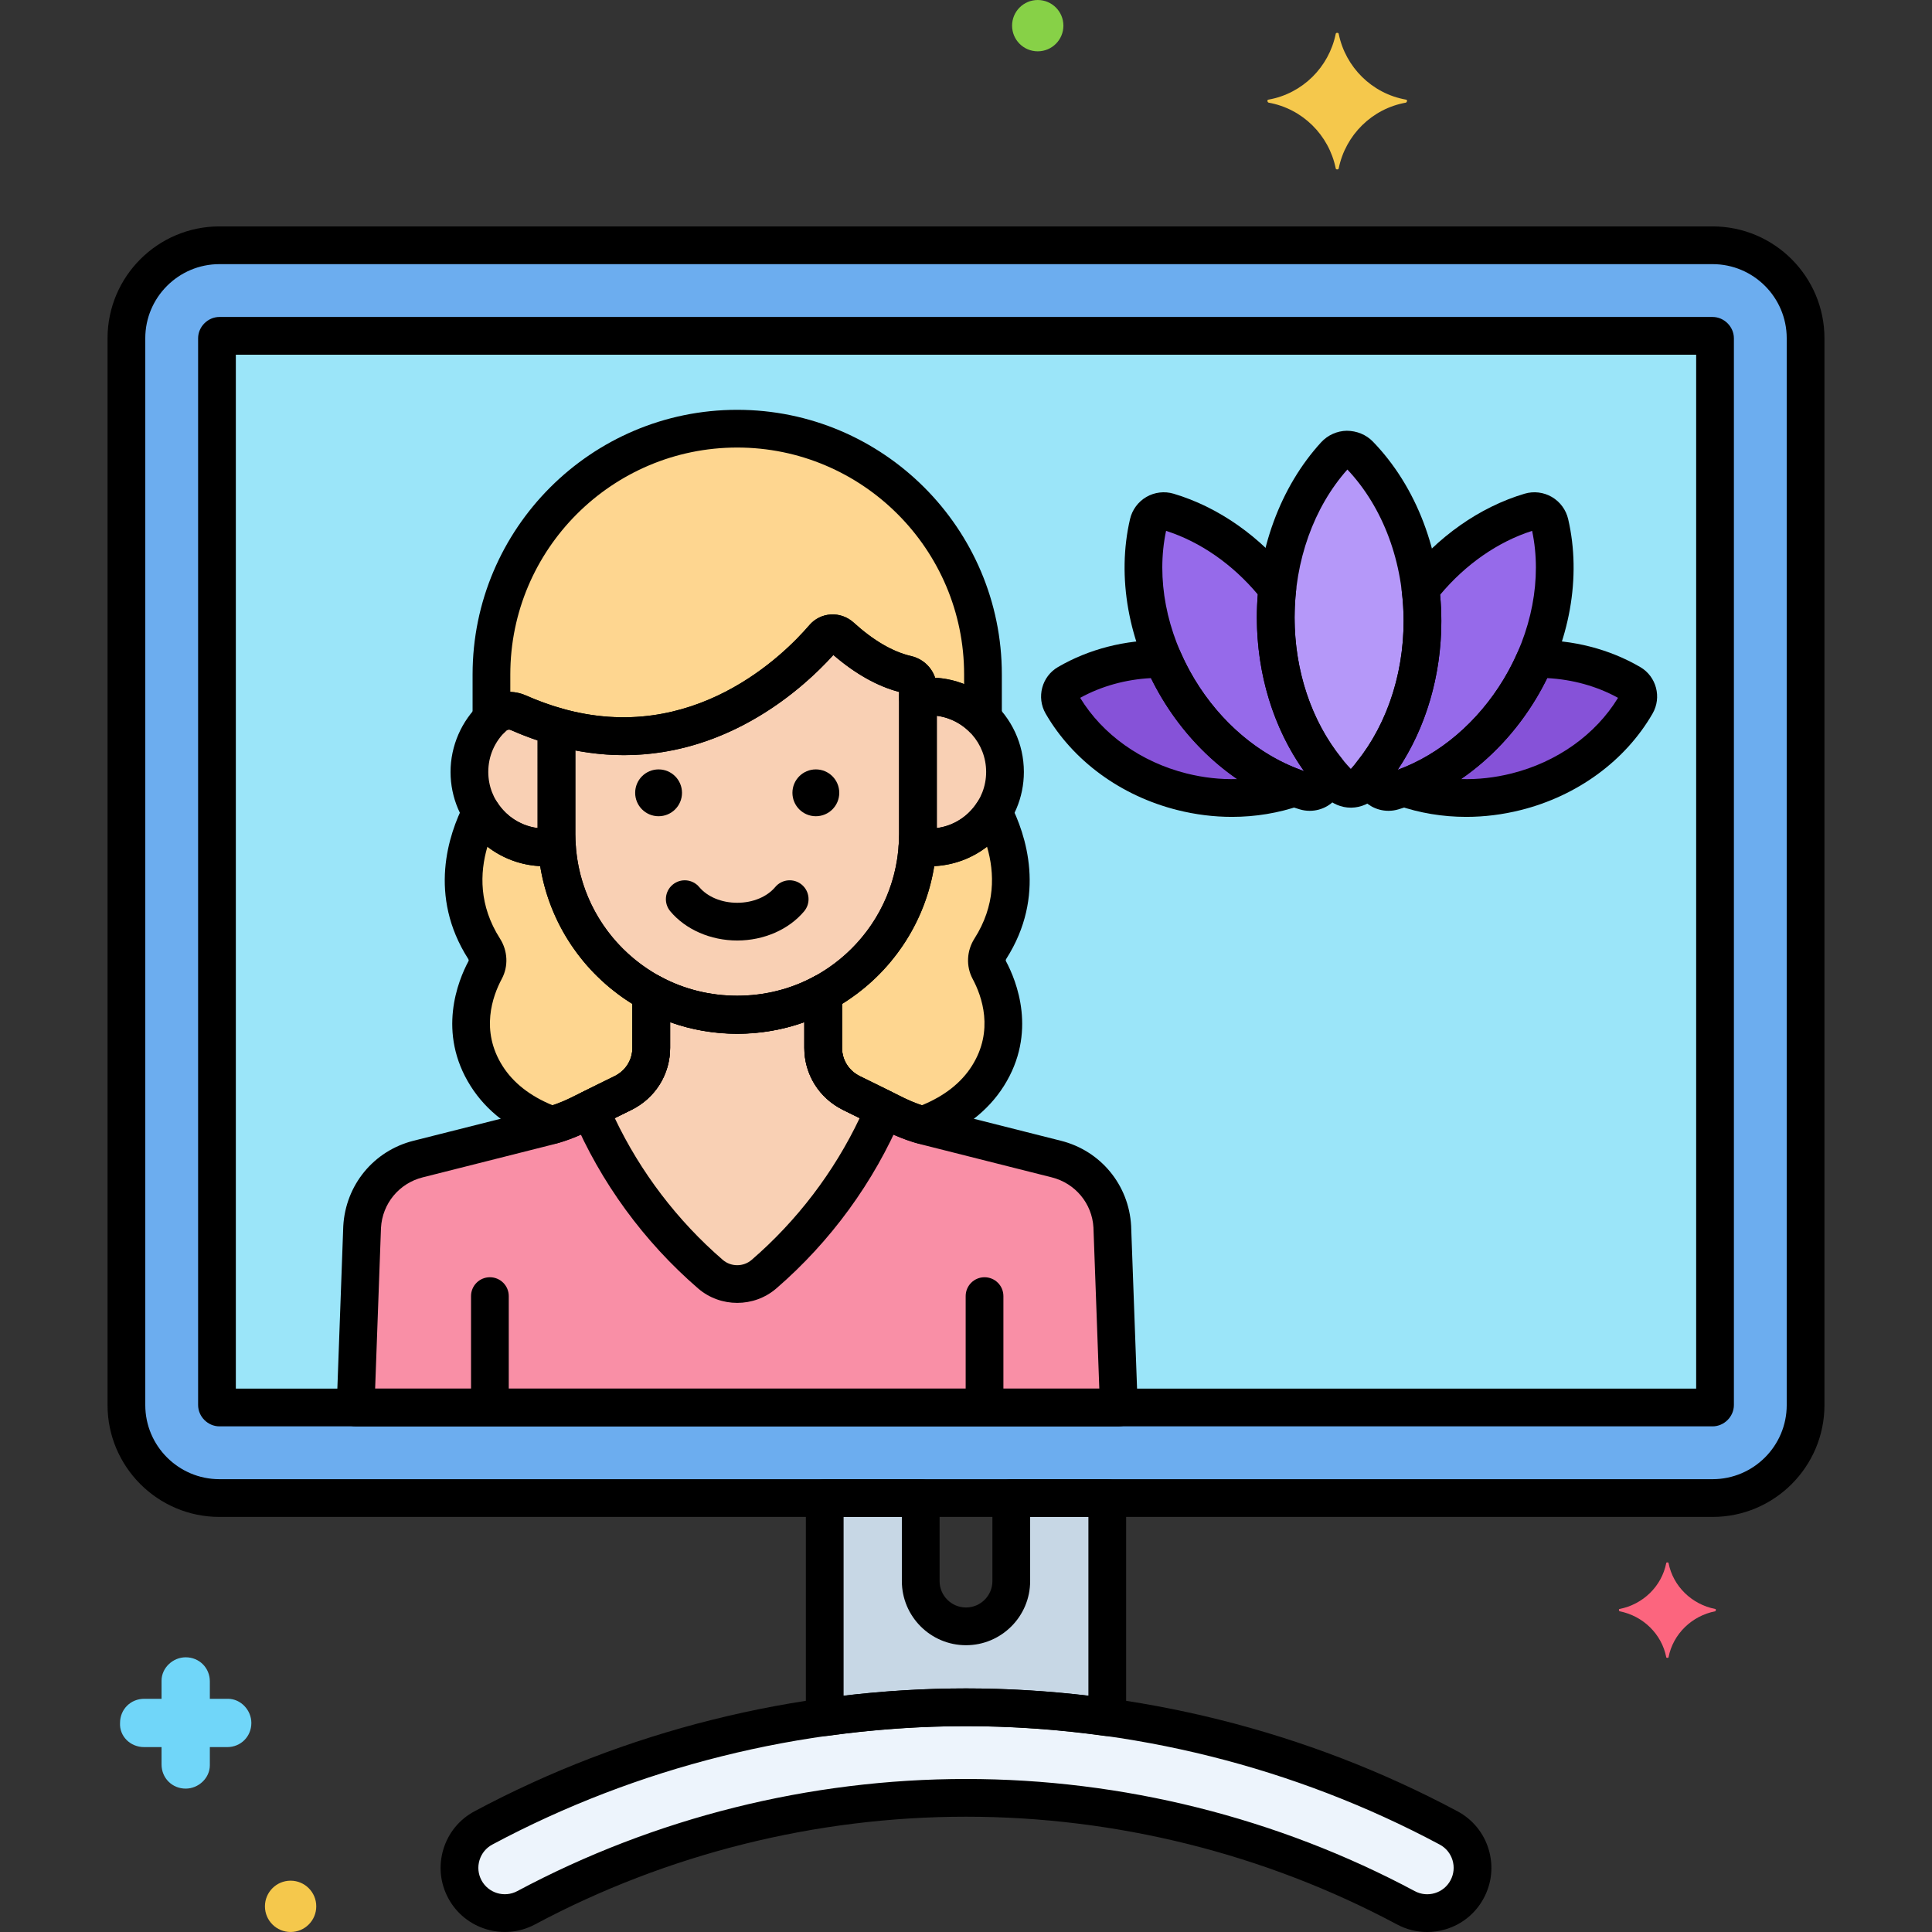 <?xml version="1.0" encoding="utf-8"?>
<!-- Generator: Adobe Illustrator 24.0.0, SVG Export Plug-In . SVG Version: 6.00 Build 0)  -->
<svg version="1.1" xmlns="http://www.w3.org/2000/svg" xmlns:xlink="http://www.w3.org/1999/xlink" x="0px" y="0px"
	 viewBox="0 0 256 256" style="enable-background:new 0 0 256 256;" xml:space="preserve">
<rect x="0" y="0" width="256" height="256" fill="#333333" stroke="none"/>
<style type="text/css">
	.st0{fill:#6CADEF;}
	.st1{fill:#F9D0B4;}
	.st2{fill:#5B5D60;}
	.st3{fill:#9BE5F9;}
	.st4{fill:#FC657E;}
	.st5{fill:#70D6F9;}
	.st6{fill:#F5C84C;}
	.st7{fill:#F98FA6;}
	.st8{fill:#FED690;}
	.st9{fill:#87D147;}
	.st10{fill:#B2E26D;}
	.st11{fill:#EDF4FC;}
	.st12{fill:#FCDD86;}
	.st13{fill:#754E34;}
	.st14{fill:#B598F9;}
	.st15{fill:#5290DB;}
	.st16{fill:#C7D7E5;}
	.st17{fill:#C18E6B;}
	.st18{fill:#DAE6F1;}
	.st19{fill:#3CAADC;}
	.st20{fill:#818182;}
	.st21{fill:#CBEFF7;}
	.st22{fill:#FCA265;}
	.st23{fill:#A57453;}
	.st24{fill:#8652D8;}
	.st25{fill:#966AEA;}
	.st26{fill:#FEB872;}
	.st27{fill:#EDB311;}
	.st28{fill:#EF4460;}
</style>
<g id="Layer_1">
</g>
<g id="Layer_2">
</g>
<g id="Layer_3">
</g>
<g id="Layer_4">
</g>
<g id="Layer_5">
</g>
<g id="Layer_6">
</g>
<g id="Layer_7">
</g>
<g id="Layer_8">
</g>
<g id="Layer_9">
</g>
<g id="Layer_10">
</g>
<g id="Layer_11">
</g>
<g id="Layer_12">
</g>
<g id="Layer_13">
</g>
<g id="Layer_14">
</g>
<g id="Layer_15">
</g>
<g id="Layer_16">
</g>
<g id="Layer_17">
</g>
<g id="Layer_18">
</g>
<g id="Layer_19">
</g>
<g id="Layer_20">
</g>
<g id="Layer_21">
</g>
<g id="Layer_22">
</g>
<g id="Layer_23">
</g>
<g id="Layer_24">
</g>
<g id="Layer_25">
</g>
<g id="Layer_26">
</g>
<g id="Layer_27">
</g>
<g id="Layer_28">
</g>
<g id="Layer_29">
</g>
<g id="Layer_30">
</g>
<g id="Layer_31">
</g>
<g id="Layer_32">
</g>
<g id="Layer_33">
</g>
<g id="Layer_34">
</g>
<g id="Layer_35">
</g>
<g id="Layer_36">
</g>
<g id="Layer_37">
</g>
<g id="Layer_38">
</g>
<g id="Layer_39">
</g>
<g id="Layer_40">
</g>
<g id="Layer_41">
</g>
<g id="Layer_42">
</g>
<g id="Layer_43">
</g>
<g id="Layer_44">
</g>
<g id="Layer_45">
</g>
<g id="Layer_46">
</g>
<g id="Layer_47">
</g>
<g id="Layer_48">
</g>
<g id="Layer_49">
</g>
<g id="Layer_50">
</g>
<g id="Layer_51">
</g>
<g id="Layer_52">
</g>
<g id="Layer_53">
</g>
<g id="Layer_54">
</g>
<g id="Layer_55">
</g>
<g id="Layer_56">
	<g>
		<g>
			<g>
				<path class="st0" d="M226.925,32.5H29.075c-6.779,0-12.325,5.546-12.325,12.325v141.35c0,6.779,5.546,12.325,12.325,12.325
					h197.849c6.779,0,12.325-5.546,12.325-12.325V44.825C239.25,38.046,233.704,32.5,226.925,32.5z"/>
			</g>
		</g>
		<g>
			<g>
				<path class="st3" d="M226.925,44.5H29.075c-0.152,0-0.325,0.173-0.325,0.325v141.35c0,0.152,0.173,0.325,0.325,0.325h197.85
					c0.152,0,0.325-0.173,0.325-0.325V44.825C227.25,44.673,227.077,44.5,226.925,44.5z"/>
			</g>
		</g>
		<g>
			<g>
				<path class="st1" d="M123.17,92.285c-0.523,0-1.036,0.044-1.537,0.122v18.13c0,0.54-0.025,1.075-0.06,1.606
					c0.521,0.084,1.052,0.139,1.597,0.139c5.522,0,9.999-4.477,9.999-9.999C133.168,96.762,128.692,92.285,123.17,92.285z"/>
			</g>
		</g>
		<g>
			<g>
				<path class="st1" d="M120.16,89.365c-2.423-0.562-5.366-1.965-8.739-5.03c-0.667-0.606-1.696-0.556-2.282,0.128
					c-3.647,4.257-16.581,17.173-35.403,11.812v14.262c0,13.172,10.777,23.948,23.948,23.948c13.172,0,23.948-10.777,23.948-23.948
					V91.189C121.633,90.31,121.017,89.563,120.16,89.365z"/>
			</g>
		</g>
		<g>
			<g>
				<path class="st1" d="M73.736,110.537V96.275c-1.644-0.469-3.333-1.075-5.065-1.84c-1.117-0.493-2.421-0.266-3.312,0.569
					c-1.942,1.822-3.159,4.406-3.159,7.28c0,5.522,4.477,9.999,9.999,9.999c0.545,0,1.076-0.056,1.597-0.139
					C73.761,111.612,73.736,111.077,73.736,110.537z"/>
			</g>
		</g>
		<g>
			<g>
				<path class="st8" d="M97.685,56.803c-17.911,0-32.566,14.655-32.566,32.565v5.885c0.081-0.082,0.156-0.17,0.24-0.249
					c0.89-0.835,2.195-1.062,3.312-0.569c1.732,0.765,3.421,1.371,5.065,1.84c18.822,5.362,31.756-7.554,35.403-11.812
					c0.586-0.684,1.615-0.734,2.282-0.128c3.373,3.065,6.315,4.468,8.739,5.03c0.857,0.199,1.473,0.945,1.473,1.824v1.218
					c0.501-0.078,1.014-0.122,1.537-0.122c2.767,0,5.27,1.124,7.08,2.94v-5.857C130.25,71.458,115.596,56.803,97.685,56.803z"/>
			</g>
		</g>
		<g>
			<g>
				<path class="st7" d="M147.384,162.56c-0.239-4.291-3.24-7.928-7.408-8.977l-4.76-1.201c-0.446-0.113-11.779-2.974-12.363-3.121
					c-1.431-0.36-2.82-0.871-4.143-1.523l-5.921-2.919c-2.274-1.121-3.714-3.436-3.714-5.971v-7.263
					c-3.393,1.849-7.275,2.902-11.391,2.902c-4.116,0-7.998-1.052-11.391-2.902v7.263c0,2.535-1.44,4.85-3.714,5.971l-5.921,2.919
					c-1.323,0.653-2.712,1.163-4.143,1.523c-0.084,0.021-12.285,3.101-12.363,3.121l-4.76,1.201
					c-4.167,1.049-7.169,4.686-7.408,8.977l-0.871,23.94h101.141L147.384,162.56z"/>
			</g>
		</g>
		<g>
			<g>
				<path class="st8" d="M131.229,125.707c4.574-7.174,2.414-14.158,0.396-18.103c-1.77,2.808-4.891,4.679-8.455,4.679
					c-0.545,0-1.076-0.056-1.597-0.139c-0.562,8.379-5.479,15.615-12.497,19.441v7.263c0,2.325,1.22,4.453,3.174,5.656
					c0.783,0.483-0.211-0.084,6.46,3.234c0.897,0.443,2.083,0.911,2.996,1.198c0.181,0.057,0.365,0.106,0.548,0.158
					c3.524-1.29,6.634-3.338,8.648-6.527c3.693-5.847,1.538-11.512,0.179-14.048C130.603,127.627,130.686,126.559,131.229,125.707z"
					/>
			</g>
		</g>
		<g>
			<g>
				<path class="st8" d="M73.797,112.143c-0.521,0.084-1.052,0.139-1.597,0.139c-3.565,0-6.685-1.871-8.455-4.679
					c-2.018,3.945-4.178,10.929,0.396,18.103c0.543,0.852,0.626,1.92,0.148,2.811c-1.359,2.536-3.514,8.201,0.179,14.048
					c2.014,3.189,5.123,5.237,8.648,6.527c0.183-0.052,0.366-0.102,0.548-0.158c0.914-0.286,2.099-0.755,2.996-1.198
					c7.104-3.534,5.735-2.788,6.46-3.234c1.954-1.204,3.174-3.332,3.174-5.656v-7.263C79.275,127.759,74.359,120.522,73.797,112.143
					z"/>
			</g>
		</g>
		<g>
			<g>
				<path class="st14" d="M180.119,60.254c-0.888-0.917-2.358-0.9-3.219,0.042c-4.822,5.271-7.86,12.954-7.86,21.51
					c0,8.85,3.253,16.761,8.366,22.04c0.888,0.917,2.358,0.9,3.219-0.042c4.822-5.271,7.86-12.954,7.86-21.51
					C188.485,73.444,185.232,65.532,180.119,60.254z"/>
			</g>
		</g>
		<g>
			<g>
				<path class="st24" d="M216.083,90.549c-3.642-2.123-8.027-3.282-12.656-3.228c-0.577,1.333-1.249,2.651-2.026,3.942
					c-3.851,6.407-9.444,10.939-15.381,13.104c4.498,1.556,9.678,1.85,14.887,0.544c7.107-1.782,12.762-6.164,15.902-11.611
					C217.355,92.354,217.025,91.098,216.083,90.549z"/>
			</g>
		</g>
		<g>
			<g>
				<path class="st24" d="M156.123,91.263c-0.776-1.291-1.448-2.61-2.026-3.942c-4.629-0.054-9.014,1.105-12.656,3.228
					c-0.942,0.549-1.271,1.805-0.726,2.752c3.14,5.447,8.795,9.829,15.902,11.611c5.209,1.306,10.389,1.012,14.887-0.544
					C165.567,102.202,159.974,97.67,156.123,91.263z"/>
			</g>
		</g>
		<g>
			<g>
				<path class="st25" d="M205.355,69.349c-0.273-1.175-1.471-1.876-2.627-1.533c-5.359,1.592-10.52,5.134-14.505,10.235
					c0.167,1.386,0.262,2.8,0.262,4.243c0,7.857-2.567,14.972-6.72,20.166c0.054,0.289,0.112,0.577,0.178,0.861
					c0.273,1.175,1.471,1.876,2.627,1.533c6.469-1.921,12.668-6.663,16.831-13.589C205.708,84.099,206.925,76.11,205.355,69.349z"/>
			</g>
		</g>
		<g>
			<g>
				<path class="st25" d="M169.04,81.806c0-1.294,0.078-2.565,0.212-3.815c-3.978-5.068-9.118-8.59-14.455-10.175
					c-1.156-0.343-2.354,0.358-2.627,1.533c-1.571,6.762-0.354,14.75,3.953,21.915c4.164,6.927,10.362,11.668,16.832,13.589
					c1.156,0.344,2.354-0.358,2.627-1.533c0.097-0.417,0.176-0.841,0.249-1.268C171.637,96.853,169.04,89.706,169.04,81.806z"/>
			</g>
		</g>
		<g>
			<g>
				<path class="st1" d="M112.789,144.818c-2.274-1.121-3.714-3.436-3.714-5.971v-7.263c-3.393,1.849-7.275,2.901-11.391,2.901
					c-4.116,0-7.998-1.052-11.391-2.901v7.263c0,2.535-1.44,4.85-3.714,5.971l-4.386,2.163c3.585,8.457,9.082,15.926,15.946,21.853
					c2.031,1.753,5.06,1.753,7.091,0c6.864-5.926,12.361-13.396,15.946-21.853L112.789,144.818z"/>
			</g>
		</g>
		<g>
			<g>
				<path class="st11" d="M191.943,242.208c-19.561-10.457-41.672-15.983-63.943-15.983c-22.271,0-44.383,5.526-63.943,15.983
					c-2.922,1.562-4.025,5.197-2.463,8.119c1.563,2.923,5.195,4.024,8.12,2.463c17.826-9.528,37.981-14.565,58.286-14.565
					c20.306,0,40.46,5.037,58.287,14.565c2.919,1.561,6.556,0.464,8.119-2.463C195.969,247.405,194.866,243.77,191.943,242.208z"/>
			</g>
		</g>
		<g>
			<g>
				<path class="st16" d="M134,198.5v11c0,3.313-2.687,6-6,6s-6-2.687-6-6v-11h-12.719v29.042
					c6.192-0.863,12.448-1.317,18.719-1.317c6.271,0,12.527,0.454,18.719,1.317V198.5H134z"/>
			</g>
		</g>
		<g>
			<g>
				<g>
					<path d="M146.719,196H134c-1.381,0-2.5,1.119-2.5,2.5v11c0,1.93-1.57,3.5-3.5,3.5s-3.5-1.57-3.5-3.5v-11
						c0-1.381-1.119-2.5-2.5-2.5h-12.719c-1.381,0-2.5,1.119-2.5,2.5v29.041c0,0.724,0.313,1.411,0.859,1.886
						c0.458,0.398,1.042,0.614,1.641,0.614c0.115,0,0.23-0.008,0.345-0.023c6.159-0.858,12.34-1.293,18.374-1.293
						c6.033,0,12.215,0.435,18.374,1.293c0.715,0.097,1.441-0.116,1.986-0.591c0.546-0.475,0.859-1.162,0.859-1.886V198.5
						C149.219,197.119,148.1,196,146.719,196z M144.219,224.698c-5.442-0.646-10.885-0.974-16.219-0.974
						c-5.334,0-10.777,0.327-16.219,0.974V201h7.719v8.5c0,4.687,3.813,8.5,8.5,8.5s8.5-3.813,8.5-8.5V201h7.719V224.698z"/>
				</g>
			</g>
		</g>
		<g>
			<g>
				<g>
					<path d="M226.925,30H29.075C20.9,30,14.25,36.65,14.25,44.825v141.35C14.25,194.35,20.9,201,29.075,201h197.85
						c8.175,0,14.825-6.65,14.825-14.825V44.825C241.75,36.65,235.1,30,226.925,30z M236.75,186.175
						c0,5.418-4.408,9.825-9.825,9.825H29.075c-5.417,0-9.825-4.407-9.825-9.825V44.825c0-5.418,4.408-9.825,9.825-9.825h197.85
						c5.417,0,9.825,4.407,9.825,9.825V186.175z"/>
				</g>
			</g>
		</g>
		<g>
			<g>
				<g>
					<path d="M226.925,42H29.075c-1.531,0-2.825,1.294-2.825,2.825v141.35c0,1.531,1.294,2.825,2.825,2.825h197.85
						c1.531,0,2.825-1.294,2.825-2.825V44.825C229.75,43.294,228.456,42,226.925,42z M224.75,184H31.25V47h193.5V184z"/>
				</g>
			</g>
		</g>
		<g>
			<g>
				<g>
					<g>
						<path d="M197.249,245.032c-0.659-2.174-2.125-3.959-4.127-5.029c-19.921-10.649-42.439-16.278-65.122-16.278
							s-45.201,5.629-65.122,16.278c-2.002,1.07-3.468,2.856-4.127,5.029c-0.659,2.172-0.432,4.472,0.638,6.474
							c2.208,4.129,7.367,5.695,11.503,3.489c17.465-9.336,37.213-14.271,57.107-14.271c19.894,0,39.642,4.935,57.108,14.271
							c1.25,0.668,2.617,1.008,3.997,1.008c0.828,0,1.66-0.122,2.475-0.369c2.174-0.658,3.961-2.125,5.031-4.128
							C197.682,249.504,197.908,247.205,197.249,245.032z M192.201,249.149c-0.44,0.825-1.176,1.429-2.071,1.699
							c-0.894,0.271-1.84,0.177-2.665-0.264c0,0,0,0,0,0c-18.189-9.722-38.752-14.86-59.465-14.86
							c-20.714,0-41.276,5.139-59.463,14.86c-1.705,0.907-3.829,0.265-4.738-1.437c-0.44-0.824-0.534-1.771-0.262-2.665
							c0.271-0.895,0.875-1.63,1.699-2.07c19.198-10.264,40.902-15.688,62.765-15.688s43.566,5.425,62.765,15.688
							c0.825,0.44,1.428,1.176,1.699,2.07C192.736,247.378,192.643,248.324,192.201,249.149z"/>
					</g>
				</g>
			</g>
		</g>
		<g>
			<g>
				<path class="st5" d="M30.206,225.1h-2.4v-2.3c0-1.8-1.4-3.2-3.2-3.2c-1.7,0-3.2,1.4-3.2,3.1v2.4h-2.3c-1.8,0-3.2,1.4-3.2,3.2
					c-0.1,1.7,1.3,3.2,3.2,3.2h2.3v2.3c0,1.8,1.4,3.2,3.2,3.2c1.7,0,3.2-1.4,3.2-3.1v-2.4h2.3c1.8,0,3.2-1.4,3.2-3.2
					C33.306,226.6,31.906,225.1,30.206,225.1z"/>
			</g>
		</g>
		<g>
			<g>
				<path class="st9" d="M137.506,0c-1.878,0-3.4,1.522-3.4,3.4c0,1.878,1.522,3.4,3.4,3.4c1.878,0,3.4-1.522,3.4-3.4
					C140.906,1.522,139.384,0,137.506,0z"/>
			</g>
		</g>
		<g>
			<g>
				<path class="st6" d="M38.506,249.2c-1.878,0-3.4,1.522-3.4,3.4c0,1.878,1.522,3.4,3.4,3.4c1.878,0,3.4-1.522,3.4-3.4
					C41.906,250.722,40.384,249.2,38.506,249.2z"/>
			</g>
		</g>
		<g>
			<g>
				<path class="st4" d="M227.288,213.2c-3.1-0.6-5.6-3-6.2-6.1c0-0.1-0.3-0.1-0.3,0c-0.6,3.1-3.1,5.5-6.2,6.1c-0.1,0-0.1,0.2,0,0.3
					c3.1,0.6,5.6,3,6.2,6.1c0,0.1,0.3,0.1,0.3,0c0.6-3.1,3.1-5.5,6.2-6.1C227.388,213.4,227.388,213.2,227.288,213.2z"/>
			</g>
		</g>
		<g>
			<g>
				<path class="st6" d="M186.288,13.2c-4.5-0.8-8-4.3-8.9-8.7c0-0.2-0.4-0.2-0.4,0c-0.9,4.4-4.4,7.9-8.9,8.7c-0.2,0-0.2,0.3,0,0.4
					c4.5,0.8,8,4.3,8.9,8.7c0,0.2,0.4,0.2,0.4,0c0.9-4.4,4.4-7.9,8.9-8.7C186.488,13.5,186.488,13.2,186.288,13.2z"/>
			</g>
		</g>
		<g>
			<g>
				<g>
					<path d="M121.248,89.938c-1.217,0.189-2.115,1.237-2.115,2.47v18.13c0,0.483-0.022,0.963-0.055,1.439
						c-0.086,1.288,0.822,2.43,2.097,2.635c0.712,0.115,1.365,0.171,1.995,0.171c6.892,0,12.499-5.606,12.499-12.498
						C135.668,94.764,128.99,88.724,121.248,89.938z M124.133,109.721V94.847c3.682,0.475,6.536,3.629,6.536,7.438
						S127.814,109.246,124.133,109.721z"/>
				</g>
			</g>
		</g>
		<g>
			<g>
				<g>
					<path d="M120.725,86.93c-2.432-0.563-4.997-2.059-7.623-4.446c-0.82-0.744-1.923-1.126-3.022-1.063
						c-1.107,0.07-2.116,0.573-2.838,1.416c-3.293,3.844-15.392,15.998-32.82,11.034c-0.754-0.215-1.565-0.063-2.191,0.409
						c-0.626,0.473-0.994,1.211-0.994,1.995v14.262c0,14.584,11.865,26.448,26.448,26.448s26.448-11.864,26.448-26.448V91.189
						C124.133,89.146,122.731,87.394,120.725,86.93z M119.133,110.537c0,11.826-9.622,21.448-21.448,21.448
						s-21.448-9.622-21.448-21.448V99.439c17.614,3.38,29.919-7.92,34.187-12.649c2.89,2.487,5.813,4.132,8.709,4.896V110.537z"/>
				</g>
			</g>
		</g>
		<g>
			<g>
				<g>
					<path d="M76.236,110.537V96.275c0-1.117-0.741-2.098-1.815-2.404c-1.571-0.448-3.166-1.027-4.741-1.723
						c-2.034-0.896-4.402-0.493-6.031,1.033c-2.509,2.353-3.949,5.671-3.949,9.103c0,6.892,5.607,12.498,12.499,12.498
						c0.63,0,1.283-0.056,1.995-0.171c1.274-0.205,2.183-1.347,2.097-2.635C76.259,111.5,76.236,111.021,76.236,110.537z
						 M71.236,109.721c-3.682-0.475-6.536-3.628-6.536-7.437c0-2.086,0.841-4.023,2.369-5.455c0.105-0.1,0.241-0.151,0.378-0.151
						c0.072,0,0.145,0.015,0.214,0.045c1.184,0.522,2.38,0.988,3.575,1.392V109.721z"/>
				</g>
			</g>
		</g>
		<g>
			<g>
				<g>
					<g>
						<path d="M97.685,54.303c-19.335,0-35.065,15.73-35.065,35.065v5.885c0,1.01,0.607,1.921,1.54,2.309
							c0.932,0.387,2.007,0.177,2.722-0.535l0.2-0.209c0.161-0.142,0.386-0.18,0.58-0.095c1.785,0.788,3.598,1.446,5.39,1.957
							c3.392,0.966,6.604,1.381,9.622,1.381c14.166-0.001,24.023-9.14,27.75-13.271c2.89,2.488,5.813,4.133,8.709,4.896v0.722
							c0,0.729,0.318,1.423,0.872,1.897s1.287,0.686,2.008,0.573c0.407-0.063,0.785-0.093,1.157-0.093
							c2.007,0,3.892,0.783,5.309,2.205c0.714,0.718,1.791,0.933,2.726,0.546c0.936-0.387,1.545-1.299,1.545-2.311v-5.857
							C132.75,70.033,117.02,54.303,97.685,54.303z M127.75,90.647c-1.215-0.479-2.508-0.764-3.84-0.841
							c-0.471-1.415-1.651-2.522-3.185-2.877c-2.432-0.563-4.997-2.059-7.623-4.446c-0.82-0.744-1.917-1.139-3.023-1.062
							c-1.108,0.069-2.116,0.572-2.837,1.415c-3.293,3.844-15.393,15.998-32.82,11.034c-1.571-0.448-3.166-1.027-4.741-1.723
							c-0.664-0.293-1.364-0.447-2.062-0.47v-2.311c0-16.578,13.487-30.065,30.065-30.065S127.75,72.79,127.75,89.368V90.647z"/>
					</g>
				</g>
			</g>
		</g>
		<g>
			<g>
				<g>
					<path d="M149.88,162.421c-0.302-5.412-4.037-9.938-9.292-11.262l-4.762-1.202c-0.446-0.112-11.777-2.973-12.363-3.121
						c-1.261-0.317-2.488-0.769-3.648-1.341l-5.921-2.919c-1.43-0.705-2.319-2.135-2.319-3.729v-7.263
						c0-0.882-0.465-1.699-1.224-2.149s-1.698-0.467-2.473-0.046c-6.23,3.398-14.158,3.398-20.389,0
						c-0.774-0.421-1.714-0.404-2.473,0.046c-0.759,0.45-1.224,1.268-1.224,2.149v7.263c0,1.595-0.889,3.024-2.319,3.729
						l-5.922,2.92c-1.158,0.571-2.385,1.022-3.651,1.342c-0.143,0.036-12.206,3.081-12.36,3.12l-4.759,1.201
						c-5.257,1.324-8.991,5.851-9.295,11.311l-0.872,23.939c-0.024,0.679,0.228,1.338,0.699,1.826s1.121,0.765,1.8,0.765h101.142
						c0.679,0,1.329-0.276,1.8-0.765s0.723-1.147,0.699-1.826L149.88,162.421z M49.707,184l0.775-21.301
						c0.179-3.216,2.398-5.905,5.523-6.692l4.754-1.199c0.078-0.02,12.289-3.103,12.368-3.123c1.604-0.403,3.164-0.978,4.638-1.705
						l5.921-2.919c3.151-1.554,5.108-4.7,5.108-8.214v-3.41c5.687,2.039,12.096,2.039,17.782,0v3.41c0,3.513,1.957,6.66,5.108,8.214
						l5.92,2.919c1.476,0.729,3.037,1.302,4.638,1.705c0.584,0.147,11.919,3.01,12.364,3.121l4.761,1.201
						c3.124,0.787,5.343,3.477,5.52,6.645L145.663,184H49.707z"/>
				</g>
			</g>
		</g>
		<g>
			<g>
				<path d="M130.456,169.241c-1.381,0-2.5,1.119-2.5,2.5v13.478c0,1.381,1.119,2.5,2.5,2.5s2.5-1.119,2.5-2.5v-13.478
					C132.956,170.36,131.836,169.241,130.456,169.241z"/>
			</g>
		</g>
		<g>
			<g>
				<path d="M64.914,169.241c-1.381,0-2.5,1.119-2.5,2.5v13.478c0,1.381,1.119,2.5,2.5,2.5s2.5-1.119,2.5-2.5v-13.478
					C67.414,170.36,66.294,169.241,64.914,169.241z"/>
			</g>
		</g>
		<g>
			<g>
				<path d="M106.244,117.228c-1.058-0.887-2.635-0.749-3.522,0.31c-1.095,1.306-2.978,2.085-5.037,2.085s-3.942-0.779-5.036-2.085
					c-0.887-1.058-2.463-1.196-3.522-0.31c-1.058,0.887-1.197,2.464-0.31,3.522c2.033,2.425,5.348,3.872,8.868,3.872
					c3.52,0,6.835-1.447,8.868-3.872C107.44,119.692,107.302,118.115,106.244,117.228z"/>
			</g>
		</g>
		<g>
			<g>
				<path d="M108.104,101.949c-1.714,0-3.103,1.389-3.103,3.103s1.389,3.103,3.103,3.103s3.103-1.389,3.103-3.103
					S109.817,101.949,108.104,101.949z"/>
			</g>
		</g>
		<g>
			<g>
				<path d="M87.266,101.949c-1.714,0-3.103,1.389-3.103,3.103s1.389,3.103,3.103,3.103c1.714,0,3.103-1.389,3.103-3.103
					S88.979,101.949,87.266,101.949z"/>
			</g>
		</g>
		<g>
			<g>
				<g>
					<path d="M133.337,127.051c5.332-8.361,2.61-16.486,0.514-20.586c-0.409-0.8-1.216-1.318-2.113-1.358
						c-0.893-0.039-1.748,0.403-2.227,1.164c-1.386,2.199-3.757,3.512-6.34,3.512c-0.361,0-0.753-0.035-1.199-0.106
						c-0.692-0.111-1.404,0.074-1.954,0.512c-0.551,0.438-0.891,1.087-0.938,1.789c-0.493,7.35-4.68,13.859-11.199,17.412
						c-0.804,0.438-1.304,1.28-1.304,2.195v7.263c0,3.193,1.631,6.104,4.363,7.785l0.113,0.069c0.409,0.254,0.499,0.298,1.358,0.716
						c0.757,0.369,2.202,1.073,5.195,2.563c0.981,0.483,2.298,1.01,3.344,1.338c0.166,0.053,0.333,0.1,0.5,0.146l0.125,0.034
						c0.223,0.063,0.452,0.095,0.68,0.095c0.291,0,0.582-0.051,0.859-0.152c4.436-1.623,7.768-4.159,9.902-7.539
						c4.467-7.071,1.675-13.939,0.269-16.563C133.249,127.271,133.27,127.156,133.337,127.051z M129.121,124.363
						c-1.04,1.631-1.133,3.676-0.244,5.337c1.233,2.301,2.862,6.858-0.089,11.531c-1.414,2.239-3.644,3.992-6.635,5.22
						c-0.766-0.259-1.668-0.626-2.33-0.952c-3.006-1.495-4.461-2.205-5.223-2.576c-0.67-0.326-0.673-0.321-0.915-0.472l-0.125-0.077
						c-1.243-0.765-1.985-2.084-1.985-3.527v-5.825c6.578-4.072,10.996-10.697,12.212-18.254c2.581-0.126,5.008-1.036,6.999-2.574
						C131.811,115.693,131.905,119.997,129.121,124.363z"/>
				</g>
			</g>
		</g>
		<g>
			<g>
				<g>
					<path d="M87.49,129.389c-6.519-3.553-10.706-10.063-11.199-17.412c-0.047-0.702-0.388-1.352-0.938-1.789
						c-0.55-0.438-1.258-0.623-1.954-0.512c-0.446,0.071-0.838,0.106-1.199,0.106c-2.583,0-4.954-1.313-6.34-3.513
						c-0.479-0.76-1.332-1.201-2.227-1.163c-0.897,0.04-1.704,0.559-2.113,1.358c-2.097,4.1-4.818,12.225,0.514,20.586
						c0.067,0.105,0.088,0.221,0.053,0.287c-1.407,2.626-4.197,9.494,0.269,16.563c2.134,3.38,5.466,5.917,9.903,7.539
						c0.277,0.102,0.568,0.152,0.859,0.152c0.229,0,0.458-0.031,0.682-0.095l0.129-0.036c0.166-0.046,0.331-0.093,0.484-0.142
						c1.064-0.333,2.381-0.859,3.363-1.345c3.212-1.598,4.687-2.317,5.407-2.669c0.74-0.361,0.817-0.399,1.104-0.583l0.146-0.092
						c2.732-1.682,4.364-4.592,4.364-7.785v-7.263C88.793,130.669,88.293,129.827,87.49,129.389z M83.793,138.847
						c0,1.443-0.742,2.763-1.985,3.527l-0.235,0.149c-0.087,0.048-0.228,0.114-0.588,0.29c-0.724,0.354-2.208,1.078-5.433,2.683
						c-0.661,0.326-1.56,0.693-2.336,0.955c-2.991-1.228-5.221-2.981-6.635-5.22c-2.951-4.673-1.323-9.23-0.089-11.532
						c0.889-1.66,0.796-3.705-0.244-5.336c-2.784-4.366-2.69-8.67-1.665-12.17c1.991,1.538,4.417,2.448,6.999,2.574
						c1.216,7.557,5.634,14.182,12.212,18.254V138.847z"/>
				</g>
			</g>
		</g>
		<g>
			<g>
				<g>
					<path d="M181.915,58.514c-0.902-0.931-2.147-1.425-3.454-1.436c-1.291,0.019-2.532,0.576-3.406,1.53
						c-5.411,5.916-8.515,14.371-8.515,23.197c0,9.162,3.306,17.829,9.07,23.778c0.887,0.916,2.119,1.438,3.389,1.438
						c0.022,0,0.044,0,0.066-0.001c1.291-0.019,2.532-0.576,3.405-1.53c5.412-5.915,8.515-14.37,8.515-23.196
						C190.985,73.133,187.679,64.465,181.915,58.514z M178.989,101.884c-4.738-5.02-7.449-12.317-7.449-20.078
						c0-7.477,2.546-14.597,6.995-19.591c4.738,5.021,7.45,12.319,7.45,20.079C185.985,89.77,183.439,96.889,178.989,101.884z"/>
				</g>
			</g>
		</g>
		<g>
			<g>
				<g>
					<path d="M217.343,88.39L217.343,88.39c-4.106-2.394-8.934-3.637-13.945-3.568c-0.986,0.012-1.872,0.602-2.264,1.505
						c-0.548,1.265-1.179,2.492-1.875,3.649c-3.427,5.701-8.433,9.979-14.095,12.043c-0.994,0.362-1.652,1.312-1.644,2.369
						c0.009,1.059,0.683,1.996,1.683,2.342c2.907,1.006,5.97,1.511,9.079,1.511c2.4,0,4.828-0.301,7.232-0.904
						c7.494-1.878,13.858-6.539,17.459-12.786C220.214,92.401,219.482,89.638,217.343,88.39z M200.299,102.486
						c-2.233,0.561-4.483,0.809-6.696,0.743c3.918-2.693,7.332-6.337,9.941-10.678c0.523-0.869,1.014-1.772,1.468-2.699
						c3.372,0.18,6.582,1.071,9.386,2.614C211.427,97.339,206.317,100.979,200.299,102.486z"/>
				</g>
			</g>
		</g>
		<g>
			<g>
				<g>
					<path d="M172.361,102.019c-5.662-2.064-10.667-6.342-14.095-12.043c-0.698-1.161-1.328-2.389-1.874-3.648
						c-0.392-0.904-1.279-1.494-2.265-1.506c-5.008-0.055-9.838,1.175-13.944,3.567c0,0.001-0.001,0.001-0.001,0.001
						c-2.138,1.248-2.87,4.011-1.632,6.16c3.603,6.248,9.966,10.908,17.459,12.786c2.405,0.604,4.833,0.904,7.233,0.904
						c3.109,0,6.173-0.505,9.08-1.511c1-0.346,1.674-1.283,1.683-2.342C174.013,103.33,173.355,102.381,172.361,102.019z
						 M157.225,102.486c-6.017-1.508-11.127-5.147-14.098-10.02c2.804-1.543,6.014-2.436,9.386-2.614
						c0.453,0.925,0.943,1.827,1.467,2.699c2.609,4.341,6.023,7.984,9.941,10.678C161.709,103.293,159.458,103.047,157.225,102.486z
						"/>
				</g>
			</g>
		</g>
		<g>
			<g>
				<g>
					<path d="M207.79,68.783c-0.286-1.23-1.074-2.299-2.163-2.933c-1.086-0.634-2.404-0.79-3.611-0.432
						c-5.96,1.771-11.559,5.71-15.763,11.093c-0.407,0.521-0.591,1.182-0.512,1.837c0.162,1.347,0.244,2.674,0.244,3.944
						c0,7.02-2.192,13.627-6.172,18.604c-0.455,0.568-0.639,1.307-0.504,2.022c0.061,0.324,0.125,0.646,0.2,0.966
						c0.286,1.23,1.074,2.3,2.164,2.933c0.704,0.41,1.503,0.62,2.307,0.62c0.438,0,0.877-0.063,1.303-0.189
						c7.293-2.166,13.95-7.522,18.263-14.697C208.021,85.104,209.568,76.44,207.79,68.783z M199.259,89.976
						c-3.408,5.669-8.478,9.991-14.067,12.038c3.75-5.563,5.793-12.47,5.793-19.721c0-1.131-0.056-2.297-0.166-3.478
						c3.379-4.046,7.666-7.026,12.195-8.473C204.347,76.644,202.988,83.771,199.259,89.976z"/>
				</g>
			</g>
		</g>
		<g>
			<g>
				<g>
					<path d="M177.777,100.482c-4.022-4.986-6.237-11.619-6.237-18.677c0-1.151,0.065-2.312,0.198-3.546
						c0.07-0.648-0.116-1.299-0.519-1.813c-4.2-5.351-9.779-9.267-15.712-11.028c-1.208-0.358-2.523-0.201-3.61,0.432
						c-1.089,0.634-1.877,1.702-2.163,2.933c-1.779,7.657-0.231,16.32,4.246,23.769c4.313,7.175,10.97,12.532,18.262,14.697
						c0.426,0.127,0.866,0.189,1.304,0.189c0.804,0,1.603-0.211,2.307-0.62c1.089-0.633,1.878-1.702,2.163-2.931
						c0.108-0.465,0.197-0.938,0.279-1.413C178.417,101.767,178.228,101.041,177.777,100.482z M158.266,89.976
						c-3.729-6.204-5.088-13.333-3.755-19.633c4.509,1.439,8.782,4.405,12.157,8.43c-0.085,1.034-0.127,2.05-0.127,3.033
						c0,7.54,2.208,14.7,6.249,20.37C167.021,100.201,161.766,95.799,158.266,89.976z"/>
				</g>
			</g>
		</g>
		<g>
			<g>
				<g>
					<path d="M118.281,144.739l-4.387-2.163c-1.43-0.705-2.319-2.135-2.319-3.729v-7.263c0-0.882-0.465-1.699-1.223-2.149
						c-0.759-0.451-1.699-0.468-2.473-0.046c-6.234,3.398-14.155,3.398-20.39,0c-0.774-0.421-1.714-0.404-2.473,0.046
						c-0.758,0.45-1.223,1.268-1.223,2.149v7.263c0,1.595-0.889,3.024-2.319,3.729l-4.387,2.163
						c-1.189,0.586-1.713,1.998-1.196,3.218c3.686,8.693,9.43,16.566,16.614,22.77h0c1.477,1.274,3.328,1.911,5.179,1.911
						c1.852,0,3.703-0.638,5.179-1.911c7.183-6.202,12.928-14.076,16.614-22.77C119.995,146.737,119.47,145.325,118.281,144.739z
						 M99.596,166.941c-1.088,0.94-2.733,0.942-3.823,0c-6.009-5.188-10.922-11.646-14.312-18.784l2.224-1.097
						c3.151-1.554,5.108-4.7,5.108-8.214v-3.411c5.688,2.041,12.094,2.041,17.782,0v3.411c0,3.513,1.957,6.66,5.108,8.214
						l2.224,1.097C110.518,155.296,105.605,161.754,99.596,166.941z"/>
				</g>
			</g>
		</g>
	</g>
</g>
<g id="Layer_57">
</g>
<g id="Layer_58">
</g>
<g id="Layer_59">
</g>
<g id="Layer_60">
</g>
<g id="Layer_61">
</g>
<g id="Layer_62">
</g>
<g id="Layer_63">
</g>
<g id="Layer_64">
</g>
<g id="Layer_65">
</g>
<g id="Layer_66">
</g>
<g id="Layer_67">
</g>
<g id="Layer_68">
</g>
<g id="Layer_69">
</g>
<g id="Layer_70">
</g>
<g id="Layer_71">
</g>
<g id="Layer_72">
</g>
<g id="Layer_73">
</g>
<g id="Layer_74">
</g>
<g id="Layer_75">
</g>
<g id="Layer_76">
</g>
<g id="Layer_77">
</g>
<g id="Layer_78">
</g>
<g id="Layer_79">
</g>
<g id="Layer_80">
</g>
</svg>
